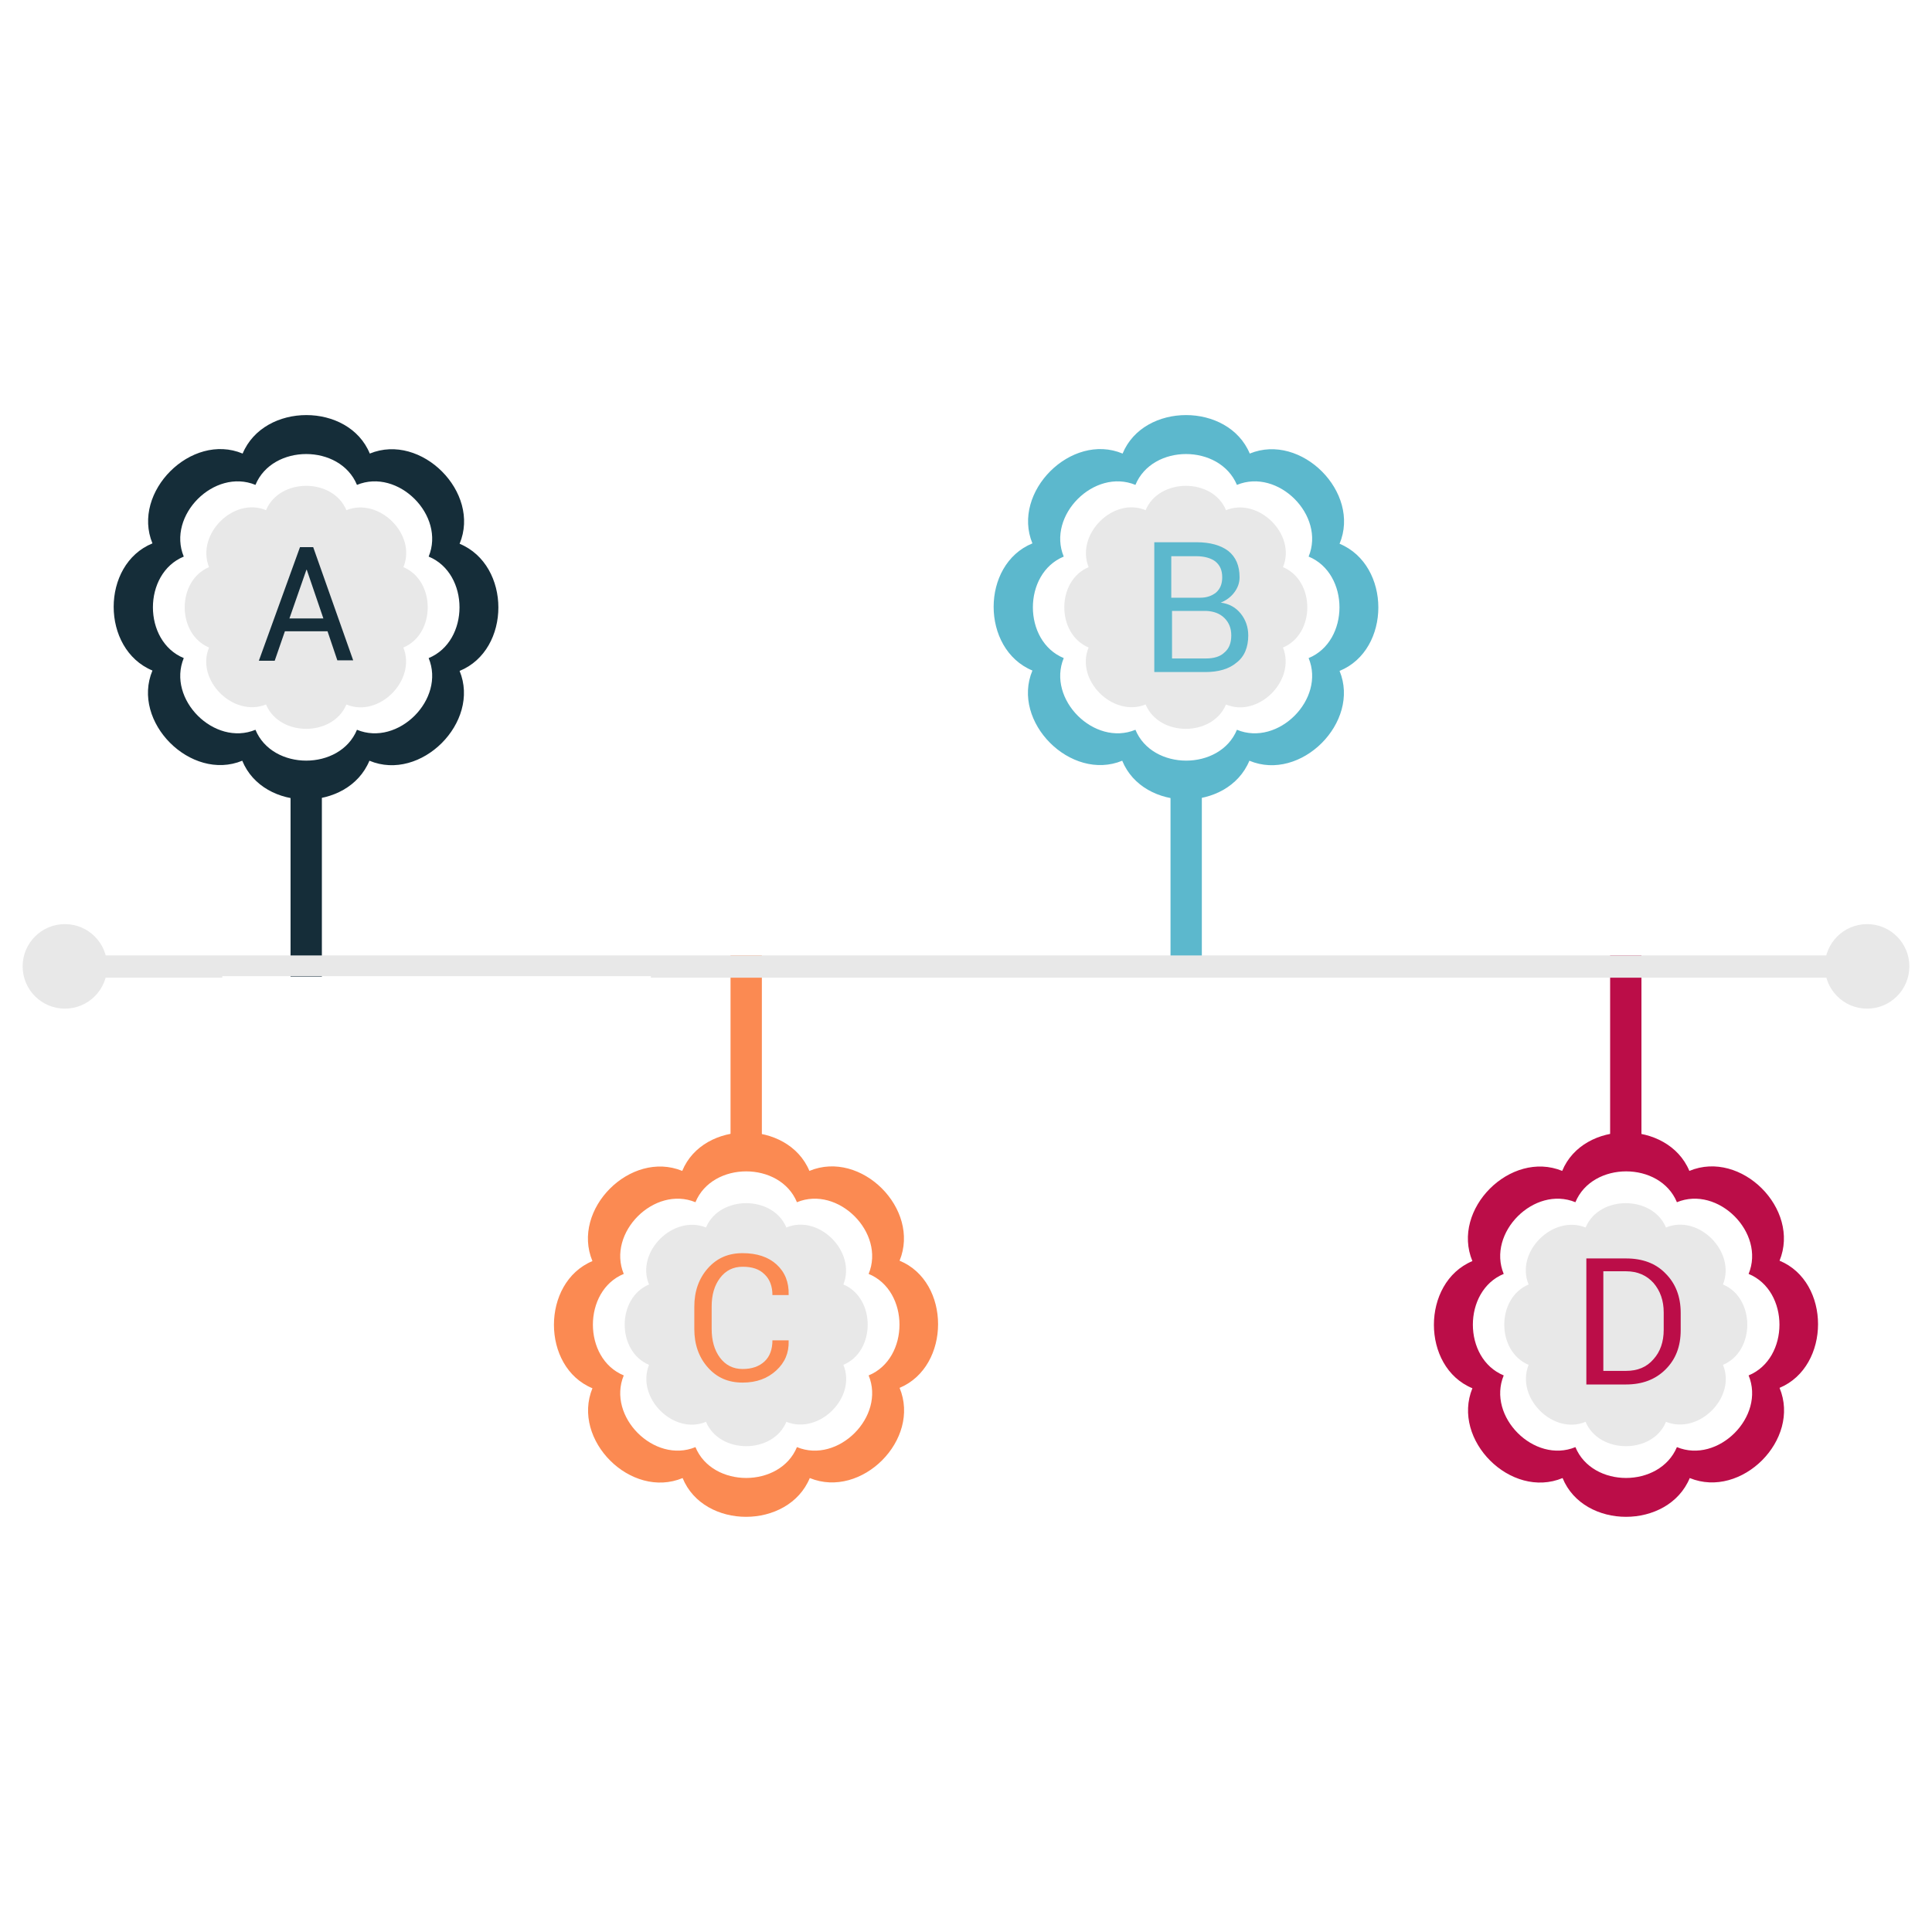 <?xml version="1.0" ?><svg id="Layer_1" style="enable-background:new 0 0 512 512;" version="1.1" viewBox="0 0 512 512" xml:space="preserve" xmlns="http://www.w3.org/2000/svg" xmlns:xlink="http://www.w3.org/1999/xlink"><style type="text/css">
	.st0{fill:#152D39;}
	.st1{fill:#E8E8E8;}
	.st2{fill:#5CB8CD;}
	.st3{fill:#FB8A52;}
	.st4{fill:#BB0D48;}
</style><g><g><g><g><path class="st0" d="M64.3,120.2c-13.6-5.7-29.5,10.2-23.9,23.8c-13.7,5.6-13.7,28,0,33.7c-5.7,13.6,10.2,29.5,23.8,23.9      c5.6,13.7,28,13.7,33.7,0c13.6,5.7,29.5-10.2,23.9-23.8c13.7-5.6,13.7-28,0-33.7c5.7-13.6-10.2-29.5-23.8-23.9      C92.4,106.6,70,106.6,64.3,120.2z M94.6,128.5c10.9-4.5,23.5,8.1,19,19c10.9,4.5,10.9,22.4,0,26.9c4.5,10.9-8.1,23.5-19,19      c-4.5,10.9-22.4,10.9-26.9,0c-10.9,4.5-23.5-8.1-19-19c-10.9-4.5-10.9-22.4,0-26.9c-4.5-10.9,8.1-23.5,19-19      C72.2,117.6,90.1,117.6,94.6,128.5z"/><path class="st1" d="M70.5,135.2c-8.6-3.6-18.6,6.4-15.1,15.1c-8.6,3.6-8.6,17.7,0,21.3      c-3.6,8.6,6.4,18.6,15.1,15.1c3.6,8.6,17.7,8.6,21.3,0c8.6,3.6,18.6-6.4,15.1-15.1c8.6-3.6,8.6-17.7,0-21.3      c3.6-8.6-6.4-18.6-15.1-15.1C88.2,126.6,74.1,126.6,70.5,135.2z" id="XMLID_61_"/></g><rect class="st0" height="50.5" id="XMLID_56_" width="8.3" x="77" y="208.3"/></g><g><g><path class="st2" d="M297.5,120.2c-13.6-5.7-29.5,10.2-23.9,23.8c-13.7,5.6-13.7,28,0,33.7c-5.7,13.6,10.2,29.5,23.8,23.9      c5.6,13.7,28,13.7,33.7,0c13.6,5.7,29.5-10.2,23.9-23.8c13.7-5.6,13.7-28,0-33.7c5.7-13.6-10.2-29.5-23.8-23.9      C325.5,106.6,303.1,106.6,297.5,120.2z M327.8,128.5c10.9-4.5,23.5,8.1,19,19c10.9,4.5,10.9,22.4,0,26.9      c4.5,10.9-8.1,23.5-19,19c-4.5,10.9-22.4,10.9-26.9,0c-10.9,4.5-23.5-8.1-19-19c-10.9-4.5-10.9-22.4,0-26.9      c-4.5-10.9,8.1-23.5,19-19C305.4,117.6,323.2,117.6,327.8,128.5z"/><path class="st1" d="M303.6,135.2c-8.6-3.6-18.6,6.4-15.1,15.1c-8.6,3.6-8.6,17.7,0,21.3      c-3.6,8.6,6.4,18.6,15.1,15.1c3.6,8.6,17.7,8.6,21.3,0c8.6,3.6,18.6-6.4,15.1-15.1c8.6-3.6,8.6-17.7,0-21.3      c3.6-8.6-6.4-18.6-15.1-15.1C321.4,126.6,307.2,126.6,303.6,135.2z" id="XMLID_26_"/></g><rect class="st2" height="50.5" id="XMLID_25_" width="8.3" x="310.2" y="208.3"/></g><g><g><path class="st3" d="M214.6,391.7c13.7,5.6,29.5-10.2,23.8-23.9c13.6-5.7,13.6-28.1,0-33.7c5.6-13.7-10.2-29.5-23.9-23.8      c-5.7-13.6-28.1-13.6-33.7,0c-13.7-5.6-29.5,10.2-23.8,23.9c-13.6,5.7-13.6,28.1,0,33.7c-5.6,13.7,10.2,29.5,23.9,23.8      C186.5,405.4,208.9,405.4,214.6,391.7z M184.3,383.5c-10.9,4.5-23.5-8.1-19-19c-10.9-4.5-10.9-22.4,0-26.9      c-4.5-10.9,8.1-23.5,19-19c4.5-10.9,22.4-10.9,26.9,0c10.9-4.5,23.5,8.1,19,19c10.9,4.5,10.9,22.4,0,26.9      c4.5,10.9-8.1,23.5-19,19C206.7,394.4,188.8,394.4,184.3,383.5z"/><path class="st1" d="M187.1,376.8c-8.6,3.6-18.6-6.4-15.1-15.1c-8.6-3.6-8.6-17.7,0-21.3      c-3.6-8.6,6.4-18.6,15.1-15.1c3.6-8.6,17.7-8.6,21.3,0c8.6-3.6,18.6,6.4,15.1,15.1c8.6,3.6,8.6,17.7,0,21.3      c3.6,8.6-6.4,18.6-15.1,15.1C204.8,385.4,190.7,385.4,187.1,376.8z" id="XMLID_18_"/></g><rect class="st3" height="50.5" id="XMLID_17_" width="8.3" x="193.6" y="253.2"/></g><g><g><path class="st4" d="M447.8,391.7c13.7,5.6,29.5-10.2,23.8-23.9c13.6-5.7,13.6-28.1,0-33.7c5.6-13.7-10.2-29.5-23.9-23.8      c-5.7-13.6-28.1-13.6-33.7,0c-13.7-5.6-29.5,10.2-23.8,23.9c-13.6,5.7-13.6,28.1,0,33.7c-5.6,13.7,10.2,29.5,23.9,23.8      C419.7,405.4,442.1,405.4,447.8,391.7z M417.5,383.5c-10.9,4.5-23.5-8.1-19-19c-10.9-4.5-10.9-22.4,0-26.9      c-4.5-10.9,8.1-23.5,19-19c4.5-10.9,22.4-10.9,26.9,0c10.9-4.5,23.5,8.1,19,19c10.9,4.5,10.9,22.4,0,26.9      c4.5,10.9-8.1,23.5-19,19C439.8,394.4,422,394.4,417.5,383.5z"/><path class="st1" d="M420.2,376.8c-8.6,3.6-18.6-6.4-15.1-15.1c-8.6-3.6-8.6-17.7,0-21.3      c-3.6-8.6,6.4-18.6,15.1-15.1c3.6-8.6,17.7-8.6,21.3,0c8.6-3.6,18.6,6.4,15.1,15.1c8.6,3.6,8.6,17.7,0,21.3      c3.6,8.6-6.4,18.6-15.1,15.1C438,385.4,423.8,385.4,420.2,376.8z" id="XMLID_13_"/></g><rect class="st4" height="50.5" id="XMLID_12_" width="8.3" x="426.7" y="253.2"/></g><g><polygon class="st1" id="XMLID_11_" points="25.3,259.1 58.9,259.1 58.9,258.7 172.5,258.7 172.5,259.1 492.7,259.1 492.7,253.2      25.3,253.2    "/><circle class="st1" cx="17.2" cy="256.1" id="XMLID_10_" r="11.2"/><circle class="st1" cx="494.8" cy="256.1" id="XMLID_9_" r="11.2"/></g></g><path class="st0" d="M86.8,167.3H75.5l-2.7,7.8h-4.2l10.9-30.1H83L93.6,175h-4.2L86.8,167.3z M76.7,163.9h9l-4.4-12.9h-0.1   L76.7,163.9z"/><path class="st2" d="M305.9,178.1v-34.4h11.2c3.6,0,6.4,0.8,8.4,2.3c2,1.6,3,3.9,3,7c0,1.5-0.5,2.8-1.4,4c-0.9,1.2-2.1,2.1-3.6,2.7   c2.3,0.3,4,1.3,5.3,2.9c1.3,1.6,2,3.6,2,5.8c0,3.1-1,5.6-3.1,7.2c-2,1.7-4.8,2.5-8.3,2.5H305.9z M310.6,158.4h7.5   c1.7,0,3.1-0.5,4.2-1.4c1.1-1,1.6-2.3,1.6-4c0-1.9-0.6-3.2-1.8-4.2c-1.2-0.9-2.9-1.4-5.1-1.4h-6.6V158.4z M310.6,162v12.5h9   c2.1,0,3.8-0.5,4.9-1.6c1.2-1,1.8-2.5,1.8-4.5c0-1.9-0.6-3.4-1.8-4.6c-1.2-1.2-2.8-1.8-4.8-1.9h-0.3H310.6z"/><path class="st3" d="M209,355.3l0,0.1c0.1,3.1-1,5.7-3.3,7.8c-2.3,2.1-5.2,3.2-8.9,3.2c-3.8,0-6.8-1.3-9.2-4   c-2.4-2.7-3.6-6.1-3.6-10.2v-5.9c0-4.1,1.2-7.5,3.6-10.2c2.4-2.7,5.4-4,9.2-4c3.8,0,6.8,1,9,3c2.2,2,3.3,4.7,3.2,8l0,0.1h-4.3   c0-2.3-0.7-4.2-2.1-5.5c-1.4-1.4-3.3-2-5.8-2c-2.5,0-4.5,1-6,3c-1.5,2-2.2,4.5-2.2,7.5v6c0,3,0.7,5.6,2.2,7.6c1.5,2,3.5,3,6,3   c2.5,0,4.4-0.7,5.8-2c1.4-1.3,2.1-3.2,2.1-5.6H209z"/><path class="st4" d="M420.4,366.9v-33.4h10.5c4.4,0,7.9,1.3,10.5,4c2.7,2.7,4,6.2,4,10.4v4.6c0,4.3-1.3,7.7-4,10.4   c-2.7,2.7-6.2,4-10.5,4H420.4z M424.9,337v26.3h6c3.1,0,5.5-1,7.3-3.1c1.8-2,2.7-4.6,2.7-7.8v-4.6c0-3.1-0.9-5.7-2.7-7.8   c-1.8-2-4.2-3.1-7.3-3.1H424.9z"/></g></svg>
